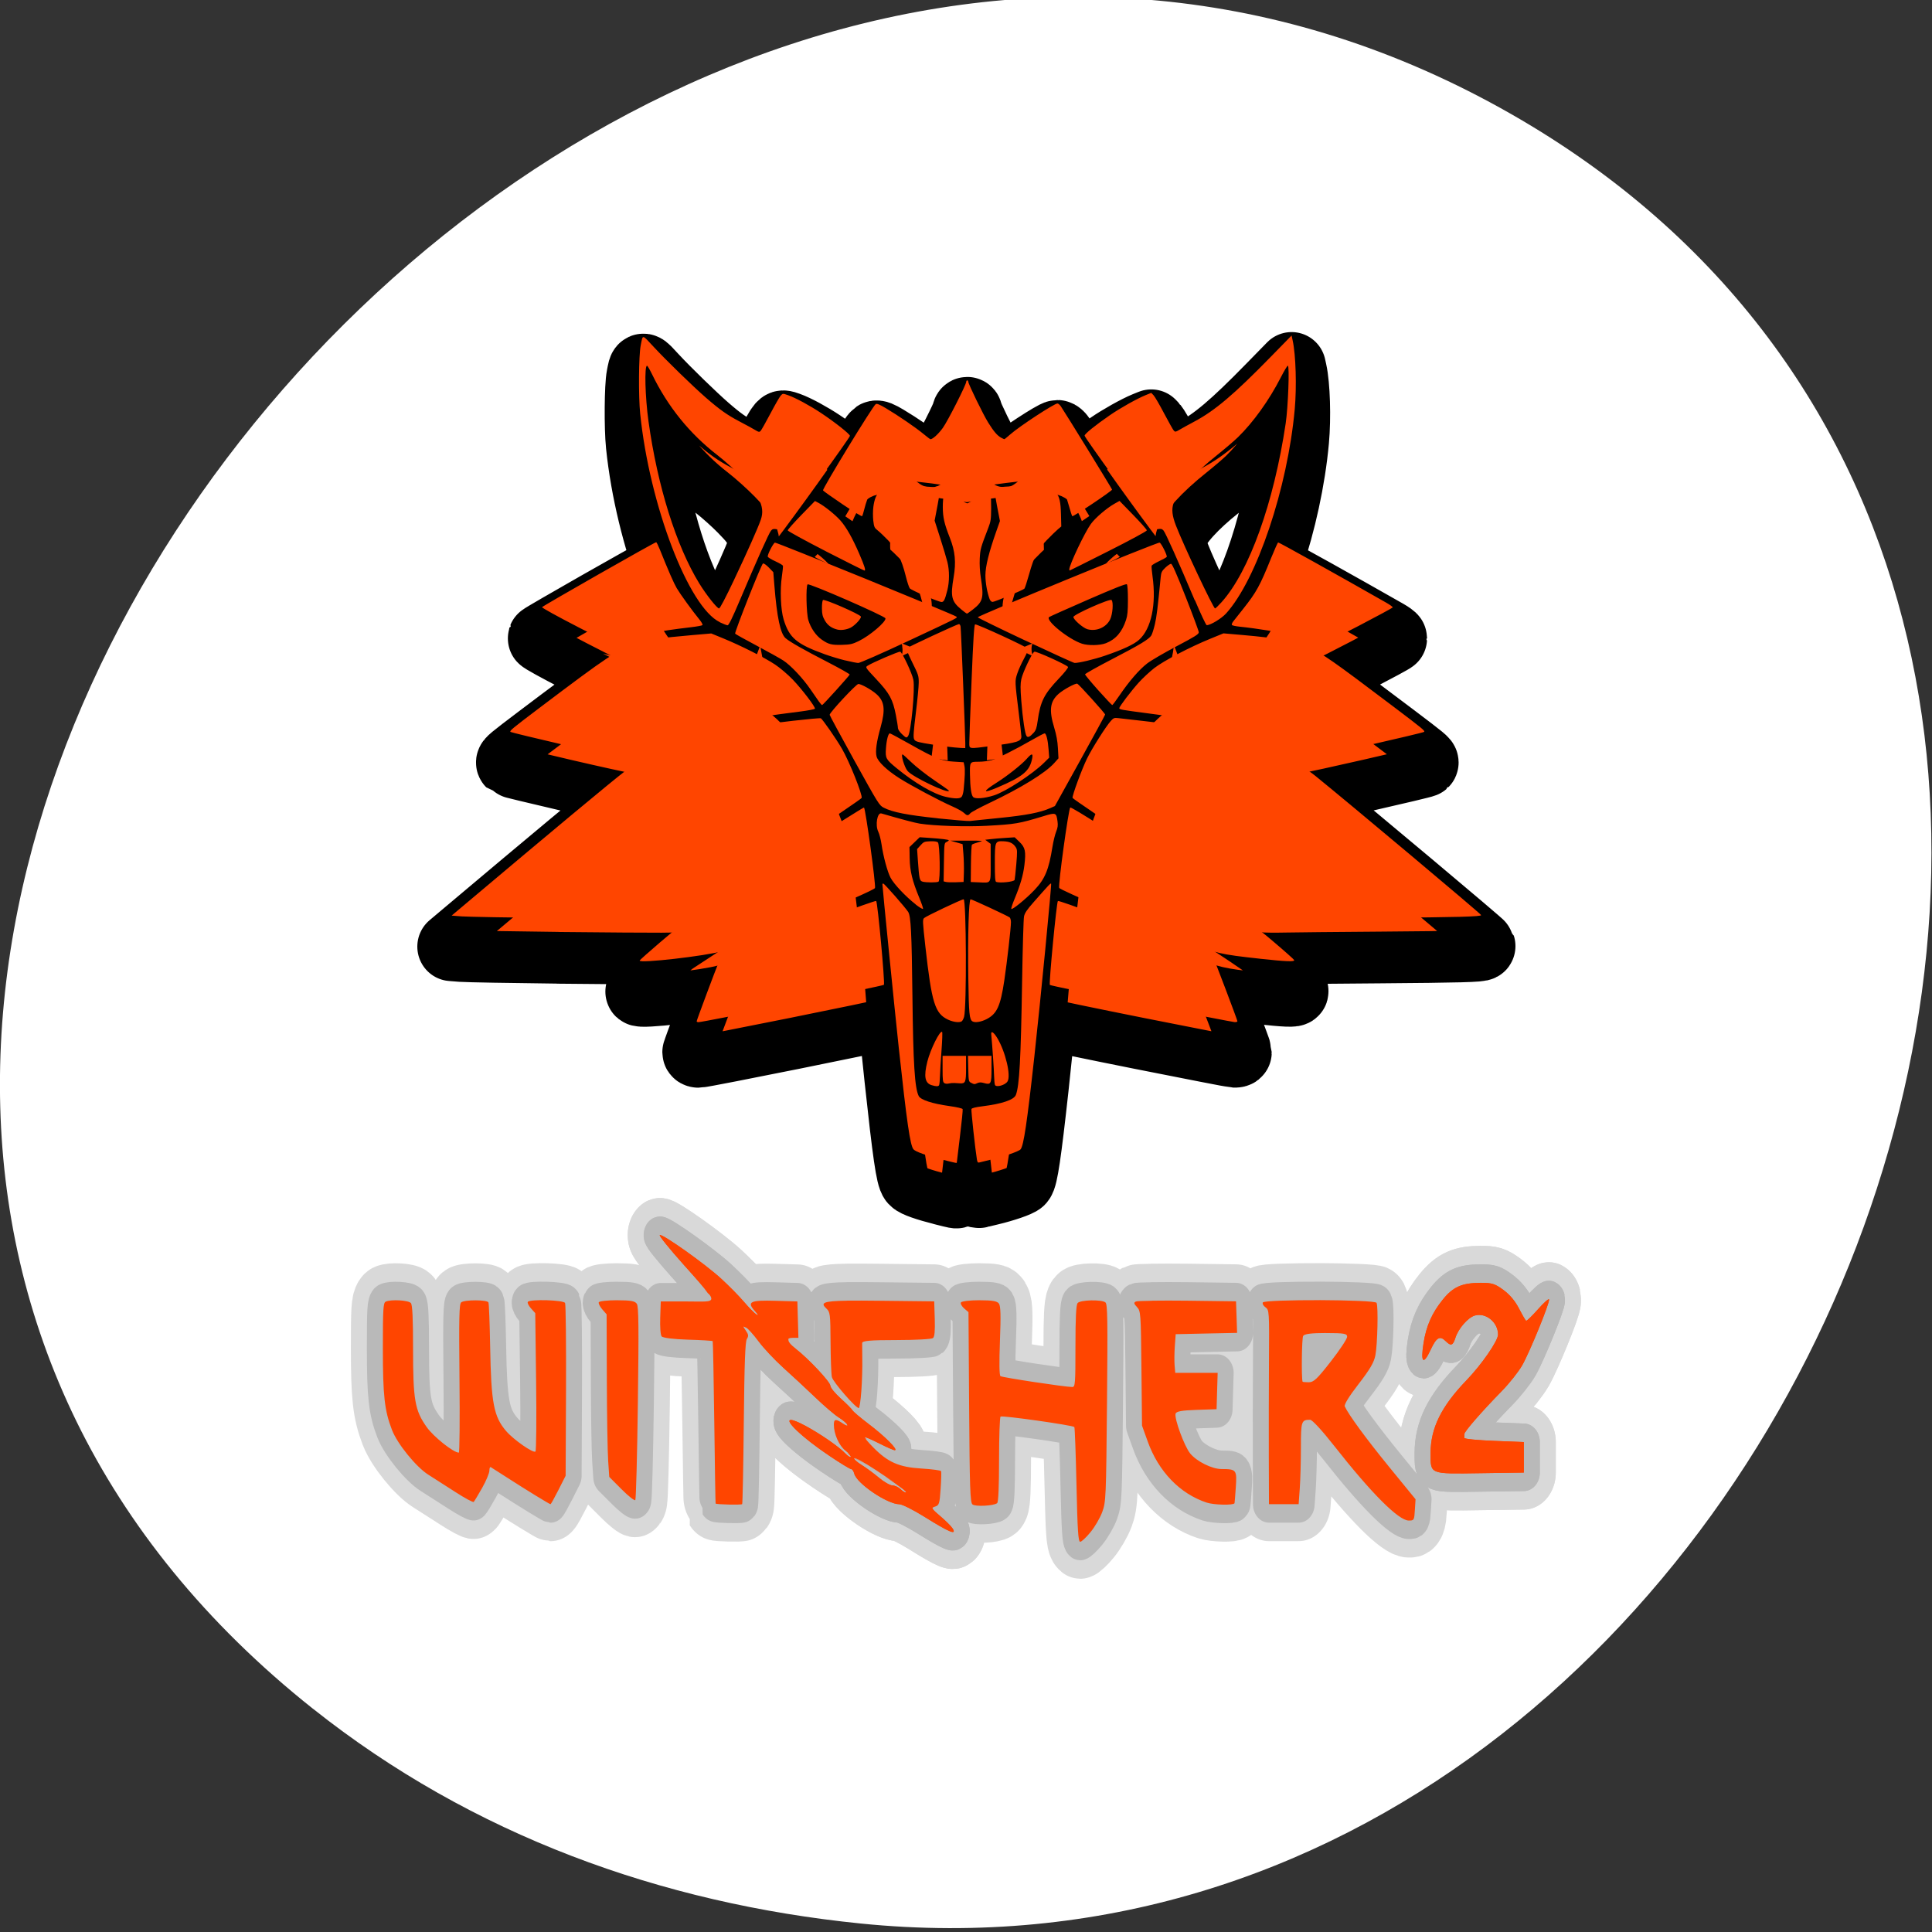 <svg xmlns="http://www.w3.org/2000/svg" xmlns:xlink="http://www.w3.org/1999/xlink" viewBox="0 0 256 256"><rect x="0" y="0" width="256" height="256" fill="#333333" stroke="none"/><defs><path id="0" d="m 23.323 30.91 c -0.484 -0.121 -0.8 -0.232 -0.862 -0.302 -0.097 -0.11 -0.194 -0.771 -0.431 -2.956 -0.114 -1.046 -0.476 -4.654 -0.476 -4.739 0 -0.009 0.012 -0.015 0.026 -0.015 0.032 0 0.651 0.703 0.727 0.825 0.077 0.125 0.101 0.602 0.122 2.424 0.022 1.977 0.067 2.682 0.183 2.913 0.056 0.112 0.394 0.222 0.896 0.292 0.221 0.031 0.377 0.067 0.385 0.089 0.008 0.02 -0.027 0.372 -0.078 0.782 -0.05 0.41 -0.092 0.753 -0.092 0.764 0 0.025 0.007 0.026 -0.401 -0.076 z m 0.986 -0.004 c -0.05 -0.299 -0.173 -1.43 -0.16 -1.467 0.011 -0.029 0.113 -0.055 0.323 -0.081 0.571 -0.071 0.918 -0.188 0.972 -0.33 0.103 -0.271 0.144 -1.01 0.182 -3.327 0.016 -0.947 0.04 -1.779 0.055 -1.849 0.02 -0.098 0.083 -0.192 0.276 -0.41 0.446 -0.505 0.498 -0.56 0.514 -0.543 0.019 0.02 -0.311 3.41 -0.488 5.01 -0.213 1.929 -0.313 2.597 -0.403 2.699 -0.054 0.061 -0.49 0.21 -0.89 0.304 -0.147 0.035 -0.289 0.069 -0.316 0.077 -0.036 0.011 -0.053 -0.011 -0.065 -0.085 z m -1.319 -2.16 c -0.198 -0.059 -0.234 -0.256 -0.126 -0.684 0.091 -0.361 0.372 -0.921 0.431 -0.86 0.011 0.011 0.004 0.244 -0.017 0.518 -0.021 0.273 -0.041 0.609 -0.045 0.745 -0.004 0.137 -0.016 0.264 -0.027 0.282 -0.023 0.039 -0.084 0.038 -0.216 -0.001 z m 1.846 -0.003 c -0.012 -0.02 -0.024 -0.14 -0.027 -0.267 -0.004 -0.183 -0.048 -0.828 -0.083 -1.206 -0.011 -0.113 0.073 -0.062 0.175 0.107 0.241 0.399 0.406 1.094 0.299 1.261 -0.068 0.107 -0.32 0.178 -0.365 0.104 z m -1.476 -0.057 c -0.045 -0.028 -0.052 -0.082 -0.052 -0.411 v -0.379 h 0.342 h 0.342 v 0.362 c 0 0.397 -0.018 0.443 -0.172 0.435 -0.044 -0.003 -0.121 -0.007 -0.17 -0.01 -0.049 -0.003 -0.123 0.004 -0.164 0.015 -0.041 0.011 -0.098 0.007 -0.126 -0.011 z m 0.78 -0.008 c -0.072 -0.038 -0.075 -0.048 -0.083 -0.411 l -0.009 -0.372 h 0.343 h 0.343 v 0.38 c 0 0.437 -0.017 0.467 -0.223 0.408 -0.08 -0.023 -0.134 -0.022 -0.184 0.001 -0.088 0.041 -0.096 0.041 -0.187 -0.007 z m -7.998 -1.787 c 0 -0.029 0.554 -1.505 0.643 -1.714 0.028 -0.066 0.08 -0.125 0.126 -0.144 0.043 -0.018 0.473 -0.174 0.955 -0.349 0.482 -0.174 1.463 -0.54 2.18 -0.812 0.72 -0.274 1.314 -0.483 1.327 -0.469 0.044 0.048 0.26 2.388 0.225 2.432 -0.027 0.034 -5.266 1.084 -5.407 1.084 -0.027 0 -0.05 -0.013 -0.05 -0.029 z m 7.327 -0.045 c -0.385 -0.179 -0.478 -0.48 -0.664 -2.136 -0.079 -0.706 -0.082 -0.765 -0.037 -0.811 0.052 -0.052 1.095 -0.545 1.153 -0.545 0.079 0.001 0.091 3.147 0.013 3.411 -0.017 0.057 -0.048 0.116 -0.069 0.129 -0.068 0.044 -0.243 0.023 -0.396 -0.048 z m 0.71 0.05 c -0.091 -0.059 -0.106 -0.218 -0.121 -1.241 -0.018 -1.267 0.012 -2.301 0.067 -2.301 0.042 0 1.079 0.48 1.138 0.526 0.02 0.016 0.037 0.078 0.037 0.138 0 0.166 -0.113 1.154 -0.193 1.686 -0.113 0.753 -0.215 0.973 -0.522 1.129 -0.159 0.08 -0.335 0.107 -0.405 0.062 z m 4.92 -0.505 c -1.451 -0.288 -2.65 -0.536 -2.665 -0.553 -0.032 -0.035 0.194 -2.392 0.234 -2.434 0.015 -0.015 0.532 0.166 1.209 0.424 0.651 0.248 1.663 0.626 2.249 0.839 0.586 0.214 1.072 0.396 1.081 0.405 0.022 0.023 0.693 1.785 0.693 1.82 0 0.016 -0.037 0.027 -0.082 0.025 -0.045 -0.002 -1.269 -0.239 -2.719 -0.526 z m -14.618 -1.26 c 0.014 -0.04 1.135 -0.996 1.275 -1.088 1.66 -1.089 5.243 -3.371 5.262 -3.351 0.048 0.051 0.35 2.254 0.32 2.335 -0.036 0.096 -3.756 1.626 -4.456 1.832 -0.472 0.14 -2.433 0.362 -2.401 0.272 z m 18.06 -0.055 c -1.129 -0.122 -1.281 -0.157 -2.185 -0.503 -1.261 -0.482 -3.627 -1.487 -3.65 -1.55 -0.033 -0.088 0.269 -2.273 0.322 -2.331 0.014 -0.015 0.4 0.215 0.881 0.526 4.68 3.02 4.427 2.85 5.05 3.372 0.318 0.268 0.585 0.505 0.594 0.526 0.023 0.055 -0.231 0.045 -1.01 -0.039 z m -20.44 -1.176 c -1.382 -0.015 -2.644 -0.038 -2.806 -0.05 l -0.294 -0.023 l 0.383 -0.321 c 2.566 -2.152 4.257 -3.554 4.679 -3.876 0.254 -0.195 0.895 -0.53 1.397 -0.733 0.695 -0.28 1.207 -0.411 2.177 -0.554 0.716 -0.106 2.072 -0.259 2.122 -0.239 0.046 0.018 0.448 0.594 0.617 0.884 0.214 0.366 0.605 1.34 0.573 1.426 -0.021 0.057 -3.921 2.636 -4.909 3.248 l -0.411 0.254 l -0.509 0.007 c -0.28 0.003 -1.639 -0.007 -3.02 -0.021 z m 20.455 0.007 c -0.169 -0.017 -0.233 -0.044 -0.505 -0.214 -1.043 -0.65 -4.934 -3.226 -4.955 -3.28 -0.019 -0.052 0.265 -0.823 0.423 -1.145 0.141 -0.288 0.552 -0.934 0.692 -1.088 0.079 -0.087 0.101 -0.095 0.218 -0.081 0.071 0.009 0.377 0.043 0.679 0.077 1.311 0.145 2.23 0.301 2.784 0.472 0.862 0.266 1.771 0.717 2.289 1.134 0.981 0.791 4.808 3.987 4.821 4.03 0.015 0.045 -0.667 0.063 -2.952 0.08 -1.226 0.009 -2.471 0.021 -2.765 0.027 -0.294 0.007 -0.622 0.003 -0.728 -0.009 z m -10.03 -0.404 c -0.292 -0.226 -0.639 -0.592 -0.735 -0.776 -0.092 -0.177 -0.21 -0.61 -0.263 -0.972 -0.02 -0.134 -0.062 -0.298 -0.095 -0.364 -0.093 -0.19 -0.028 -0.561 0.092 -0.527 0.592 0.171 0.975 0.272 1.119 0.295 0.419 0.066 1.344 0.096 1.953 0.063 0.837 -0.046 0.931 -0.062 1.657 -0.281 0.357 -0.108 0.369 -0.104 0.404 0.157 0.015 0.112 0.006 0.181 -0.041 0.295 -0.033 0.082 -0.081 0.279 -0.107 0.438 -0.108 0.669 -0.217 0.931 -0.521 1.25 -0.247 0.259 -0.663 0.597 -0.678 0.55 -0.007 -0.02 0.036 -0.148 0.093 -0.285 0.168 -0.4 0.252 -0.688 0.288 -0.981 0.049 -0.401 0.025 -0.514 -0.144 -0.676 l -0.139 -0.133 l -0.268 0.017 c -0.147 0.009 -0.34 0.025 -0.429 0.036 l -0.161 0.019 l 0.079 0.059 l 0.079 0.059 v 0.545 c 0 0.633 0.029 0.587 -0.357 0.571 l -0.223 -0.009 l 0.005 -0.529 c 0.003 -0.291 0.016 -0.54 0.03 -0.555 0.014 -0.014 0.099 -0.047 0.189 -0.071 0.162 -0.045 0.159 -0.045 -0.327 -0.045 h -0.491 l 0.178 0.051 l 0.178 0.051 l 0.023 0.274 c 0.013 0.151 0.019 0.398 0.015 0.548 l -0.009 0.274 l -0.223 0.009 c -0.122 0.005 -0.253 0.001 -0.291 -0.009 l -0.068 -0.017 l 0.009 -0.555 c 0.009 -0.543 0.01 -0.556 0.075 -0.586 0.037 -0.017 0.067 -0.039 0.067 -0.049 0 -0.021 -0.209 -0.047 -0.595 -0.073 l -0.253 -0.017 l -0.149 0.143 l -0.149 0.143 l 0.006 0.323 c 0.006 0.37 0.077 0.659 0.278 1.142 0.067 0.161 0.118 0.308 0.112 0.326 -0.006 0.018 -0.104 -0.04 -0.218 -0.128 z m 0.194 -0.663 c -0.083 -0.024 -0.094 -0.077 -0.134 -0.641 l -0.021 -0.301 l 0.1 -0.11 c 0.092 -0.102 0.114 -0.111 0.284 -0.117 0.119 -0.005 0.198 0.008 0.223 0.033 0.057 0.058 0.074 1.102 0.018 1.138 -0.046 0.03 -0.364 0.029 -0.47 -0.001 z m 2.148 0.008 c -0.028 -0.011 -0.037 -0.149 -0.037 -0.54 0 -0.635 0.005 -0.646 0.253 -0.637 0.181 0.007 0.282 0.056 0.359 0.177 0.043 0.067 0.044 0.12 0.013 0.491 -0.02 0.229 -0.042 0.433 -0.049 0.453 -0.021 0.056 -0.435 0.099 -0.538 0.056 z m -1.702 -1.844 c -0.879 -0.091 -1.319 -0.176 -1.572 -0.307 -0.131 -0.067 -0.152 -0.1 -0.855 -1.364 -0.396 -0.712 -0.721 -1.311 -0.722 -1.33 -0.003 -0.064 0.774 -0.895 0.837 -0.895 0.082 0 0.382 0.167 0.524 0.292 0.238 0.209 0.269 0.448 0.124 0.961 -0.118 0.417 -0.158 0.7 -0.118 0.85 0.04 0.152 0.297 0.397 0.661 0.628 0.328 0.209 1.182 0.662 1.546 0.82 0.143 0.062 0.294 0.146 0.336 0.186 0.093 0.088 0.124 0.091 0.188 0.014 0.027 -0.033 0.28 -0.168 0.563 -0.302 0.908 -0.429 1.626 -0.868 1.882 -1.153 l 0.125 -0.139 l -0.016 -0.294 c -0.011 -0.205 -0.044 -0.385 -0.109 -0.598 -0.155 -0.51 -0.123 -0.756 0.129 -0.979 0.141 -0.124 0.491 -0.314 0.545 -0.294 0.047 0.017 0.811 0.861 0.811 0.895 0 0.014 -0.329 0.617 -0.732 1.34 l -0.732 1.314 l -0.138 0.061 c -0.292 0.128 -0.701 0.207 -1.476 0.284 -0.425 0.042 -0.813 0.082 -0.862 0.088 -0.049 0.007 -0.47 -0.028 -0.937 -0.076 z m 0.24 -0.621 c -0.353 -0.078 -0.908 -0.4 -1.436 -0.831 -0.316 -0.258 -0.333 -0.29 -0.312 -0.578 0.017 -0.244 0.067 -0.433 0.114 -0.433 0.015 0 0.261 0.132 0.548 0.292 0.781 0.438 0.946 0.505 1.305 0.527 l 0.297 0.019 l 0.023 0.107 c 0.021 0.1 0.014 0.314 -0.024 0.693 -0.009 0.088 -0.036 0.181 -0.061 0.206 -0.054 0.056 -0.2 0.055 -0.454 -0.002 z m 0.087 -0.18 c 0 -0.008 -0.191 -0.143 -0.425 -0.301 -0.234 -0.158 -0.533 -0.392 -0.666 -0.519 -0.132 -0.128 -0.249 -0.232 -0.259 -0.232 -0.059 0 0.051 0.367 0.143 0.479 0.144 0.175 1.207 0.68 1.207 0.574 z m 0.706 0.185 c -0.056 -0.057 -0.087 -0.276 -0.093 -0.651 -0.006 -0.374 -0.006 -0.373 0.257 -0.373 0.12 0 0.291 -0.022 0.38 -0.048 0.179 -0.053 0.684 -0.306 1.181 -0.59 0.178 -0.102 0.338 -0.185 0.357 -0.185 0.048 0 0.096 0.193 0.116 0.466 l 0.018 0.238 l -0.147 0.145 c -0.333 0.329 -1.122 0.842 -1.46 0.949 -0.28 0.089 -0.548 0.111 -0.608 0.049 z m 0.711 -0.279 c 0.751 -0.319 0.939 -0.477 1.01 -0.847 0.027 -0.149 -0.017 -0.145 -0.157 0.014 -0.146 0.166 -0.567 0.499 -0.883 0.697 -0.421 0.265 -0.407 0.322 0.034 0.135 z m -12.559 -1.216 c -0.887 -0.205 -1.622 -0.382 -1.634 -0.394 -0.032 -0.032 0.039 -0.091 0.838 -0.693 2.02 -1.518 2.237 -1.663 2.81 -1.849 0.445 -0.145 0.684 -0.183 1.644 -0.266 l 0.558 -0.048 l 0.348 0.142 c 0.513 0.209 1.215 0.562 1.514 0.761 0.146 0.097 0.373 0.29 0.515 0.437 0.268 0.279 0.66 0.791 0.644 0.842 -0.006 0.017 -0.203 0.054 -0.439 0.084 -1.535 0.192 -2.557 0.37 -3.04 0.53 -0.348 0.115 -1.061 0.416 -1.608 0.678 -0.215 0.103 -0.359 0.154 -0.431 0.152 -0.059 -0.002 -0.833 -0.171 -1.72 -0.376 z m 21.265 0.255 c -0.436 -0.217 -1.334 -0.599 -1.665 -0.708 -0.513 -0.169 -1.137 -0.281 -2.646 -0.478 -0.803 -0.105 -0.847 -0.113 -0.847 -0.152 0 -0.048 0.345 -0.5 0.568 -0.745 0.116 -0.128 0.319 -0.315 0.45 -0.417 0.272 -0.21 1.026 -0.604 1.622 -0.847 l 0.395 -0.161 l 0.557 0.048 c 1.038 0.09 1.435 0.168 1.959 0.383 0.36 0.148 0.664 0.359 2.448 1.702 0.847 0.638 0.914 0.693 0.883 0.725 -0.031 0.032 -3.294 0.772 -3.395 0.77 -0.049 -0.001 -0.196 -0.055 -0.327 -0.12 z m -10.227 -0.229 c -0.18 -0.022 -0.452 -0.063 -0.604 -0.091 -0.239 -0.044 -0.282 -0.061 -0.309 -0.123 -0.025 -0.056 -0.012 -0.233 0.052 -0.751 0.046 -0.373 0.085 -0.772 0.085 -0.885 0.001 -0.195 -0.01 -0.229 -0.187 -0.584 -0.103 -0.208 -0.18 -0.39 -0.171 -0.406 0.019 -0.032 1.481 -0.708 1.531 -0.708 0.018 0 0.039 0.031 0.046 0.069 0.014 0.072 0.139 3.173 0.138 3.398 l -0.001 0.13 l -0.126 -0.004 c -0.07 -0.002 -0.274 -0.022 -0.453 -0.044 z m 0.698 -0.112 c -0.001 -0.088 0.029 -0.892 0.065 -1.786 0.049 -1.215 0.076 -1.63 0.103 -1.641 0.048 -0.019 1.528 0.66 1.547 0.71 0.008 0.02 -0.046 0.146 -0.12 0.28 -0.074 0.133 -0.163 0.33 -0.198 0.437 -0.072 0.219 -0.072 0.206 0.048 1.178 0.04 0.323 0.072 0.613 0.072 0.645 0 0.144 -0.116 0.18 -0.869 0.276 -0.689 0.088 -0.647 0.094 -0.648 -0.099 z m -1.969 -0.25 c -0.062 -0.059 -0.111 -0.134 -0.111 -0.17 0 -0.036 -0.027 -0.205 -0.06 -0.375 -0.089 -0.457 -0.183 -0.63 -0.568 -1.039 -0.325 -0.346 -0.326 -0.349 -0.258 -0.393 0.145 -0.094 0.915 -0.423 0.953 -0.408 0.061 0.024 0.344 0.624 0.382 0.811 0.054 0.264 -0.067 1.53 -0.156 1.64 -0.046 0.056 -0.056 0.052 -0.181 -0.065 z m 3.639 0.065 c -0.047 -0.058 -0.113 -0.494 -0.155 -1.02 -0.029 -0.373 -0.029 -0.5 0.001 -0.637 0.043 -0.195 0.317 -0.768 0.38 -0.793 0.052 -0.021 0.961 0.389 0.981 0.443 0.009 0.023 -0.106 0.167 -0.267 0.335 -0.431 0.451 -0.541 0.668 -0.618 1.228 -0.028 0.204 -0.051 0.273 -0.114 0.342 -0.109 0.12 -0.169 0.15 -0.208 0.102 z m -6.05 -1 c -0.039 -0.054 -0.15 -0.214 -0.247 -0.355 -0.225 -0.327 -0.575 -0.697 -0.791 -0.838 -0.093 -0.061 -0.444 -0.255 -0.78 -0.433 -0.336 -0.177 -0.617 -0.334 -0.626 -0.347 -0.023 -0.038 0.766 -2.02 0.811 -2.036 0.023 -0.009 0.098 0.043 0.171 0.118 l 0.13 0.134 l 0.031 0.381 c 0.075 0.93 0.176 1.404 0.327 1.534 0.128 0.11 0.517 0.33 1.244 0.703 0.348 0.179 0.629 0.337 0.624 0.352 -0.015 0.042 -0.78 0.885 -0.803 0.885 -0.011 0 -0.053 -0.044 -0.091 -0.099 z m 8.139 -0.33 c -0.212 -0.236 -0.386 -0.444 -0.386 -0.463 0 -0.019 0.348 -0.213 0.773 -0.433 0.826 -0.426 1.085 -0.582 1.157 -0.694 0.025 -0.039 0.071 -0.184 0.104 -0.323 0.051 -0.218 0.082 -0.466 0.17 -1.37 0.014 -0.139 0.032 -0.176 0.135 -0.274 0.066 -0.062 0.141 -0.113 0.166 -0.113 0.033 0 0.155 0.273 0.427 0.96 0.209 0.528 0.381 0.99 0.382 1.026 0.001 0.056 -0.1 0.119 -0.652 0.409 -0.36 0.189 -0.744 0.412 -0.854 0.497 -0.231 0.178 -0.527 0.52 -0.803 0.924 -0.106 0.155 -0.201 0.282 -0.213 0.282 -0.011 0 -0.194 -0.193 -0.407 -0.429 z m -7.372 -0.866 c -0.164 -0.039 -0.433 -0.12 -0.599 -0.18 -0.825 -0.297 -1.035 -0.473 -1.199 -1.01 -0.086 -0.281 -0.11 -0.864 -0.051 -1.249 0.023 -0.151 0.036 -0.29 0.03 -0.309 -0.007 -0.019 -0.105 -0.076 -0.219 -0.128 -0.114 -0.051 -0.214 -0.112 -0.222 -0.134 -0.018 -0.048 0.155 -0.387 0.208 -0.408 0.039 -0.015 5.233 2.093 5.284 2.145 0.04 0.041 0.137 -0.008 -1.431 0.723 -0.743 0.346 -1.378 0.624 -1.423 0.623 -0.044 -0.001 -0.214 -0.034 -0.377 -0.074 z m 0.386 -0.56 c 0.326 -0.156 0.804 -0.561 0.783 -0.662 -0.013 -0.065 -2.228 -1.027 -2.269 -0.985 -0.053 0.055 -0.037 0.843 0.022 1.037 0.07 0.231 0.219 0.447 0.392 0.567 0.196 0.136 0.287 0.159 0.597 0.15 0.231 -0.007 0.296 -0.021 0.475 -0.107 z m -0.624 -0.337 c -0.17 -0.044 -0.281 -0.126 -0.361 -0.266 -0.065 -0.114 -0.081 -0.181 -0.083 -0.349 -0.001 -0.114 0.012 -0.222 0.03 -0.24 0.039 -0.04 1.079 0.412 1.105 0.479 0.02 0.052 -0.178 0.264 -0.302 0.324 -0.123 0.059 -0.28 0.08 -0.389 0.052 z m 5.488 0.322 c -0.759 -0.355 -1.385 -0.66 -1.39 -0.677 -0.013 -0.04 5.243 -2.188 5.299 -2.166 0.051 0.02 0.229 0.377 0.207 0.414 -0.009 0.015 -0.109 0.071 -0.222 0.124 -0.113 0.054 -0.211 0.113 -0.218 0.132 -0.007 0.019 0.005 0.158 0.026 0.309 0.114 0.815 -0.036 1.519 -0.391 1.839 -0.149 0.135 -0.472 0.284 -0.995 0.462 -0.318 0.108 -0.772 0.216 -0.887 0.21 -0.027 -0.001 -0.67 -0.293 -1.429 -0.648 z m 2.343 0.075 c 0.287 -0.112 0.471 -0.324 0.587 -0.675 0.043 -0.131 0.055 -0.258 0.055 -0.585 0 -0.248 -0.012 -0.43 -0.031 -0.449 -0.021 -0.022 -0.369 0.115 -1.13 0.445 -0.604 0.262 -1.115 0.49 -1.135 0.505 -0.119 0.094 0.562 0.644 0.958 0.773 0.182 0.059 0.525 0.052 0.695 -0.014 z m -0.539 -0.406 c -0.128 -0.036 -0.409 -0.28 -0.408 -0.355 0 -0.07 1.065 -0.541 1.112 -0.492 0.058 0.06 0.034 0.404 -0.04 0.559 -0.111 0.234 -0.402 0.361 -0.664 0.288 z m -14.859 -0.071 c -0.574 -0.294 -1.039 -0.549 -1.033 -0.568 0.01 -0.031 3.281 -1.885 3.326 -1.885 0.011 0 0.058 0.093 0.104 0.206 0.251 0.622 0.408 0.98 0.495 1.128 0.101 0.171 0.455 0.658 0.659 0.906 0.066 0.08 0.105 0.152 0.089 0.166 -0.015 0.014 -0.167 0.041 -0.339 0.061 -0.989 0.115 -1.442 0.211 -1.964 0.415 -0.149 0.058 -0.275 0.106 -0.281 0.106 -0.007 0 -0.481 -0.24 -1.055 -0.534 z m 21.362 0.423 c -0.147 -0.059 -0.388 -0.14 -0.535 -0.18 -0.256 -0.07 -1.065 -0.2 -1.524 -0.245 -0.119 -0.012 -0.224 -0.034 -0.234 -0.051 -0.01 -0.016 0.008 -0.061 0.038 -0.1 0.031 -0.039 0.158 -0.198 0.283 -0.355 0.397 -0.499 0.492 -0.669 0.83 -1.503 0.095 -0.234 0.184 -0.43 0.198 -0.435 0.02 -0.007 1.749 0.952 3.153 1.749 0.102 0.058 0.186 0.118 0.186 0.134 0 0.028 -1.946 1.039 -2.066 1.074 -0.034 0.01 -0.176 -0.029 -0.327 -0.09 z m -17.214 -0.556 c -0.911 -0.434 -2.047 -3.392 -2.321 -6.04 -0.053 -0.512 -0.044 -1.702 0.015 -1.991 c 0.066 -0.323 0.03 -0.328 0.382 0.049 0.369 0.396 1.138 1.14 1.515 1.467 0.408 0.353 0.62 0.503 0.989 0.696 0.188 0.098 0.392 0.209 0.454 0.247 0.098 0.06 0.117 0.063 0.154 0.024 0.023 -0.024 0.151 -0.25 0.284 -0.501 0.133 -0.251 0.269 -0.487 0.302 -0.523 0.06 -0.066 0.061 -0.066 0.22 -0.01 0.221 0.078 0.629 0.298 0.964 0.52 0.404 0.268 0.833 0.607 0.833 0.657 0 0.054 -1.711 2.401 -1.888 2.591 -0.121 0.129 -0.136 0.137 -0.244 0.118 -0.093 -0.016 -0.125 -0.009 -0.168 0.041 -0.057 0.065 -0.415 0.859 -0.91 2.023 -0.216 0.508 -0.322 0.723 -0.355 0.722 -0.026 -0.001 -0.127 -0.04 -0.225 -0.086 z m 0.415 -1.23 c 0.386 -0.811 0.696 -1.504 0.778 -1.741 0.072 -0.207 0.053 -0.383 -0.068 -0.632 -0.089 -0.183 -0.176 -0.294 -0.468 -0.592 -0.198 -0.202 -0.526 -0.495 -0.731 -0.653 -0.805 -0.619 -1.445 -1.407 -1.9 -2.34 -0.067 -0.138 -0.134 -0.251 -0.148 -0.251 -0.08 0 -0.055 0.913 0.043 1.615 0.263 1.88 0.807 3.609 1.48 4.701 0.2 0.325 0.517 0.724 0.576 0.724 0.027 0 0.193 -0.315 0.438 -0.83 z m 13.424 0.594 c -0.48 -1.131 -0.852 -1.958 -0.91 -2.023 -0.043 -0.048 -0.075 -0.056 -0.168 -0.04 -0.108 0.019 -0.123 0.011 -0.246 -0.121 -0.185 -0.198 -1.886 -2.534 -1.886 -2.59 0 -0.051 0.31 -0.301 0.737 -0.594 0.304 -0.209 0.795 -0.482 1.045 -0.583 l 0.161 -0.065 l 0.067 0.07 c 0.037 0.039 0.176 0.276 0.308 0.527 0.133 0.251 0.261 0.477 0.284 0.501 0.038 0.039 0.057 0.036 0.155 -0.023 0.062 -0.037 0.266 -0.149 0.454 -0.249 0.585 -0.31 1.148 -0.785 2.205 -1.862 l 0.616 -0.627 l 0.031 0.14 c 0.093 0.416 0.121 1.34 0.061 1.999 -0.21 2.294 -1.105 4.938 -2 5.923 -0.136 0.149 -0.454 0.34 -0.565 0.34 -0.02 0 -0.174 -0.326 -0.343 -0.724 z m 0.783 0.054 c 0.805 -0.891 1.522 -2.883 1.867 -5.182 0.071 -0.473 0.116 -1.676 0.063 -1.676 -0.017 0 -0.111 0.155 -0.208 0.345 -0.334 0.652 -0.799 1.297 -1.246 1.73 -0.114 0.11 -0.387 0.342 -0.606 0.516 -0.681 0.539 -1.164 1.069 -1.272 1.399 -0.06 0.183 -0.04 0.36 0.072 0.649 0.227 0.583 1.09 2.402 1.139 2.402 0.014 0 0.1 -0.082 0.19 -0.182 z m -7.589 0.21 c -0.282 -0.229 -0.317 -0.374 -0.221 -0.927 0.076 -0.439 0.046 -0.758 -0.109 -1.147 -0.162 -0.408 -0.205 -0.595 -0.206 -0.895 0 -0.281 0.042 -0.472 0.105 -0.472 0.024 0 0.159 0.082 0.301 0.183 0.142 0.101 0.279 0.183 0.304 0.183 0.026 0 0.163 -0.082 0.305 -0.183 0.142 -0.101 0.279 -0.183 0.304 -0.183 0.07 0 0.092 0.13 0.09 0.518 -0.002 0.306 -0.012 0.377 -0.082 0.556 -0.225 0.581 -0.235 0.616 -0.25 0.891 -0.009 0.175 0.003 0.382 0.033 0.571 0.09 0.565 0.061 0.681 -0.228 0.905 -0.088 0.068 -0.168 0.124 -0.178 0.124 -0.009 0 -0.086 -0.056 -0.17 -0.124 z m -1.048 -0.389 c -0.224 -0.095 -0.426 -0.193 -0.449 -0.219 -0.023 -0.025 -0.076 -0.187 -0.119 -0.36 -0.119 -0.478 -0.273 -0.787 -0.516 -1.037 -0.112 -0.115 -0.248 -0.244 -0.304 -0.287 -0.092 -0.071 -0.104 -0.099 -0.126 -0.283 -0.013 -0.113 -0.012 -0.292 0.003 -0.401 0.061 -0.439 0.202 -0.548 0.764 -0.587 0.362 -0.026 1.131 0.008 1.172 0.051 0.013 0.014 -0.016 0.23 -0.064 0.482 l -0.087 0.457 l 0.162 0.503 c 0.089 0.277 0.184 0.592 0.211 0.701 0.061 0.243 0.06 0.565 -0.001 0.808 -0.074 0.29 -0.104 0.351 -0.175 0.348 -0.035 -0.001 -0.247 -0.08 -0.471 -0.175 z m 1.88 0.102 c -0.077 -0.208 -0.126 -0.482 -0.126 -0.702 0.001 -0.261 0.1 -0.661 0.317 -1.274 l 0.106 -0.299 l -0.089 -0.462 c -0.051 -0.264 -0.077 -0.474 -0.063 -0.489 0.047 -0.048 0.859 -0.083 1.203 -0.052 0.607 0.054 0.711 0.167 0.727 0.786 l 0.01 0.374 l -0.099 0.083 c -0.055 0.046 -0.202 0.188 -0.327 0.317 -0.27 0.277 -0.363 0.459 -0.516 1 -0.058 0.208 -0.118 0.39 -0.133 0.405 -0.042 0.043 -0.865 0.384 -0.927 0.384 -0.032 0 -0.067 -0.032 -0.083 -0.076 z m -4.783 -1.402 c -0.607 -0.31 -1.104 -0.581 -1.104 -0.602 0 -0.022 0.179 -0.222 0.397 -0.446 l 0.397 -0.406 l 0.101 0.053 c 0.173 0.09 0.494 0.347 0.642 0.514 0.169 0.191 0.348 0.505 0.545 0.957 0.157 0.362 0.199 0.494 0.155 0.494 -0.016 0 -0.526 -0.253 -1.133 -0.563 z m 7.101 0.531 c 0 -0.13 0.451 -1.076 0.629 -1.319 0.13 -0.178 0.46 -0.459 0.685 -0.585 l 0.15 -0.084 l 0.398 0.407 c 0.219 0.224 0.398 0.425 0.398 0.448 0 0.023 -0.482 0.283 -1.118 0.602 -0.615 0.309 -1.123 0.562 -1.13 0.562 -0.007 0 -0.012 -0.014 -0.012 -0.032 z m -6.603 -1.887 c -0.301 -0.202 -0.559 -0.384 -0.573 -0.405 -0.027 -0.041 1.449 -2.447 1.535 -2.503 0.034 -0.022 0.11 0.008 0.294 0.117 0.358 0.212 0.872 0.561 1.093 0.744 0.105 0.087 0.199 0.157 0.208 0.157 0.066 0 0.233 -0.152 0.36 -0.327 0.143 -0.197 0.683 -1.256 0.683 -1.34 0 -0.022 0.013 -0.04 0.03 -0.04 0.016 0 0.03 0.018 0.03 0.039 0 0.065 0.435 0.954 0.582 1.188 0.161 0.257 0.264 0.376 0.375 0.436 0.044 0.024 0.087 0.043 0.094 0.043 0.008 0 0.085 -0.063 0.172 -0.139 0.271 -0.238 1.283 -0.897 1.376 -0.897 0.023 0 0.068 0.038 0.099 0.084 0.128 0.186 1.492 2.393 1.492 2.414 0 0.04 -1.138 0.797 -1.16 0.772 -0.012 -0.014 -0.057 -0.154 -0.101 -0.312 -0.14 -0.508 -0.3 -0.73 -0.532 -0.737 -0.449 -0.014 -1 0.035 -1.937 0.173 l -0.504 0.075 l -0.492 -0.075 c -0.753 -0.114 -1.301 -0.169 -1.692 -0.169 -0.34 0 -0.36 0.004 -0.448 0.079 -0.111 0.096 -0.273 0.438 -0.345 0.728 -0.029 0.117 -0.062 0.224 -0.073 0.237 -0.011 0.013 -0.266 -0.141 -0.568 -0.343 z"/><path id="1" d="m 14.549 21.816 c -0.032 0.012 0.296 0.362 0.727 0.779 0.433 0.419 0.647 0.631 0.756 0.771 0.02 0.014 0.028 0.021 0.049 0.035 0.347 0.247 0.683 0.582 1.088 0.867 0.013 0.003 0.015 0 0.045 0.012 0.059 0.023 0.232 0.19 0.387 0.371 0.154 0.181 0.5 0.499 0.768 0.707 0.268 0.208 0.709 0.562 0.98 0.787 0.271 0.225 0.597 0.467 0.723 0.535 0.126 0.068 0.245 0.155 0.266 0.193 0.003 0.006 -0.021 -0.008 -0.021 -0.004 0.299 0.226 0.474 0.331 0.617 0.4 -0.01 -0.013 -0.063 -0.06 -0.061 -0.063 0.01 -0.011 0.21 0.061 0.443 0.164 0.234 0.103 0.454 0.187 0.49 0.186 0.116 -0.004 -0.308 -0.372 -0.799 -0.693 -0.263 -0.172 -0.492 -0.341 -0.51 -0.373 -0.018 -0.032 -0.178 -0.172 -0.357 -0.311 -0.179 -0.139 -0.324 -0.294 -0.324 -0.344 0 -0.099 -0.667 -0.714 -1.064 -0.982 -0.177 -0.119 -0.244 -0.198 -0.229 -0.246 -0.31 -0.196 -0.657 -0.421 -0.951 -0.668 0.004 0.012 -0.003 0.016 -0.035 -0.002 -0.063 -0.034 -0.236 -0.187 -0.385 -0.338 -0.148 -0.151 -0.468 -0.432 -0.709 -0.623 -0.493 -0.391 -1.804 -1.196 -1.893 -1.162 z m 25.33 1.273 v 0.002 c -0.567 0.002 -0.839 0.105 -1.156 0.443 -0.337 0.36 -0.514 0.706 -0.598 1.17 -0.094 0.518 -0.005 0.589 0.219 0.174 0.181 -0.336 0.286 -0.388 0.469 -0.23 0.158 0.136 0.221 0.117 0.297 -0.092 0.089 -0.245 0.387 -0.541 0.6 -0.594 0.341 -0.085 0.717 0.182 0.717 0.508 0 0.168 -0.503 0.797 -0.975 1.221 -0.777 0.697 -1.107 1.277 -1.107 1.941 0 0.573 -0.046 0.557 1.525 0.537 l 1.352 -0.016 v -0.406 v -0.408 l -0.918 -0.031 c -0.505 -0.017 -0.918 -0.052 -0.918 -0.078 0 -0.026 0 -0.073 0 -0.105 0 -0.067 0.539 -0.602 1.162 -1.152 0.228 -0.202 0.506 -0.506 0.621 -0.678 0.227 -0.34 0.858 -1.674 0.832 -1.762 -0.008 -0.03 -0.164 0.09 -0.344 0.266 -0.18 0.176 -0.343 0.313 -0.363 0.305 -0.02 -0.008 -0.118 -0.155 -0.219 -0.324 -0.121 -0.204 -0.283 -0.371 -0.482 -0.498 -0.261 -0.167 -0.354 -0.192 -0.713 -0.191 z m -21.283 3.66 c -0.202 0.002 0.308 0.444 1.193 0.959 0.333 0.194 0.634 0.352 0.668 0.352 0.034 0 0.077 0.054 0.096 0.121 0.036 0.129 0.29 0.333 0.582 0.504 0.002 0.001 0.004 0.003 0.006 0.004 0.292 0.171 0.621 0.309 0.805 0.309 0.085 0 0.436 0.152 0.779 0.338 0.755 0.408 0.993 0.493 0.867 0.313 -0.003 -0.003 -0.007 -0.006 -0.01 -0.01 -0.045 -0.06 -0.207 -0.199 -0.369 -0.318 -0.163 -0.12 -0.229 -0.173 -0.236 -0.205 -0.36 -0.27 -0.908 -0.565 -1.471 -0.857 0.453 0.264 0.707 0.427 0.635 0.428 -0.032 0 -0.106 -0.041 -0.164 -0.092 -0.058 -0.05 -0.169 -0.094 -0.244 -0.096 -0.075 -0.002 -0.261 -0.091 -0.412 -0.201 -0.151 -0.11 -0.393 -0.266 -0.541 -0.346 -0.148 -0.079 -0.252 -0.161 -0.232 -0.184 0.012 -0.013 0.24 0.112 0.406 0.195 -0.154 -0.083 -0.341 -0.176 -0.469 -0.252 -0.062 -0.037 -0.093 -0.054 -0.152 -0.09 0.055 0.047 0.125 0.1 0.113 0.113 -0.017 0.019 -0.099 -0.026 -0.182 -0.102 c -0.19 -0.173 -0.762 -0.514 -1.215 -0.725 -0.239 -0.111 -0.386 -0.159 -0.453 -0.158 z"/><path id="2" d="m 14.549 21.815 c -0.032 0.012 0.295 0.364 0.726 0.781 1.136 1.099 1.121 0.991 0.136 0.991 h -0.832 l -0.017 0.432 c -0.009 0.253 0.008 0.46 0.043 0.499 0.035 0.04 0.366 0.077 0.809 0.088 0.412 0.01 0.758 0.029 0.768 0.04 0.009 0.011 0.032 0.987 0.049 2.17 0.017 1.183 0.036 2.156 0.041 2.163 0.02 0.027 0.798 0.042 0.82 0.016 0.013 -0.016 0.036 -0.993 0.05 -2.171 0.019 -1.601 0.043 -2.166 0.095 -2.237 0.057 -0.078 0.051 -0.118 -0.031 -0.222 -0.098 -0.123 -0.097 -0.125 0.006 -0.084 0.059 0.023 0.232 0.19 0.387 0.371 0.154 0.181 0.5 0.499 0.767 0.707 0.268 0.208 0.709 0.562 0.981 0.787 0.271 0.225 0.596 0.466 0.722 0.534 0.126 0.068 0.245 0.156 0.266 0.194 0.021 0.038 -0.038 0.025 -0.13 -0.029 -0.222 -0.131 -0.283 -0.125 -0.283 0.028 0 0.251 0.16 0.561 0.356 0.694 0.108 0.073 0.183 0.148 0.166 0.168 -0.017 0.019 -0.099 -0.027 -0.181 -0.102 -0.19 -0.173 -0.763 -0.515 -1.216 -0.725 -0.954 -0.442 -0.439 0.113 0.741 0.8 0.333 0.194 0.633 0.352 0.667 0.352 0.034 0 0.077 0.055 0.096 0.122 0.072 0.259 1.023 0.816 1.393 0.816 0.085 0 0.436 0.153 0.78 0.338 0.764 0.413 1 0.497 0.864 0.308 -0.041 -0.057 -0.211 -0.203 -0.377 -0.325 -0.284 -0.208 -0.293 -0.223 -0.164 -0.258 0.125 -0.034 0.14 -0.074 0.171 -0.472 0.019 -0.239 0.025 -0.452 0.015 -0.474 -0.011 -0.021 -0.285 -0.053 -0.61 -0.07 -0.688 -0.036 -1.032 -0.166 -1.483 -0.562 -0.159 -0.14 -0.28 -0.264 -0.27 -0.276 0.01 -0.011 0.21 0.063 0.443 0.165 0.234 0.103 0.454 0.186 0.489 0.184 0.116 -0.004 -0.306 -0.371 -0.798 -0.692 -0.263 -0.172 -0.492 -0.341 -0.51 -0.373 -0.018 -0.032 -0.178 -0.172 -0.357 -0.31 -0.179 -0.139 -0.326 -0.293 -0.326 -0.343 0 -0.099 -0.665 -0.715 -1.063 -0.983 -0.293 -0.198 -0.322 -0.298 -0.086 -0.298 h 0.166 l -0.016 -0.486 l -0.016 -0.485 l -0.681 -0.017 c -0.777 -0.02 -0.887 0.027 -0.633 0.273 0.102 0.098 0.12 0.135 0.049 0.096 -0.063 -0.034 -0.235 -0.186 -0.384 -0.337 -0.148 -0.151 -0.467 -0.431 -0.709 -0.622 -0.493 -0.391 -1.805 -1.197 -1.894 -1.164 z m 25.33 1.275 c -0.567 0.002 -0.84 0.106 -1.157 0.445 -0.337 0.36 -0.513 0.705 -0.597 1.169 -0.094 0.518 -0.005 0.588 0.218 0.173 0.181 -0.336 0.286 -0.387 0.469 -0.229 0.158 0.136 0.223 0.116 0.298 -0.093 0.089 -0.245 0.386 -0.54 0.598 -0.593 0.341 -0.085 0.717 0.181 0.717 0.507 0 0.168 -0.503 0.798 -0.975 1.222 -0.777 0.697 -1.108 1.276 -1.108 1.941 0 0.573 -0.046 0.557 1.526 0.537 l 1.352 -0.017 v -0.407 v -0.407 l -0.918 -0.031 c -0.505 -0.017 -0.918 -0.052 -0.918 -0.078 0 -0.026 0 -0.073 0 -0.106 0 -0.067 0.538 -0.601 1.162 -1.152 0.228 -0.202 0.508 -0.506 0.622 -0.678 0.227 -0.34 0.856 -1.675 0.831 -1.762 -0.008 -0.03 -0.163 0.09 -0.343 0.266 -0.18 0.176 -0.343 0.312 -0.363 0.304 -0.02 -0.008 -0.119 -0.154 -0.219 -0.323 -0.121 -0.204 -0.284 -0.372 -0.483 -0.499 -0.261 -0.167 -0.353 -0.191 -0.712 -0.19 z m -4.959 0.462 c -0.866 -0.002 -1.732 0.018 -1.756 0.062 -0.018 0.033 0.02 0.091 0.084 0.13 0.113 0.069 0.116 0.104 0.106 1.426 -0.005 0.746 -0.008 1.912 -0.005 2.591 l 0.005 1.235 h 0.458 h 0.458 l 0.035 -0.422 c 0.019 -0.232 0.035 -0.722 0.035 -1.088 0 -0.706 0.014 -0.742 0.284 -0.742 0.066 0 0.367 0.283 0.75 0.704 1.14 1.255 1.977 1.981 2.292 1.985 0.166 0.002 0.173 -0.009 0.192 -0.283 l 0.021 -0.285 l -0.805 -0.852 c -0.714 -0.756 -1.262 -1.402 -1.38 -1.626 -0.025 -0.048 0.133 -0.269 0.424 -0.594 0.353 -0.394 0.478 -0.578 0.521 -0.768 0.066 -0.293 0.092 -1.299 0.037 -1.401 -0.024 -0.045 -0.889 -0.07 -1.755 -0.073 z m -23.861 0.002 c -0.273 -0.007 -0.549 0.005 -0.583 0.044 -0.021 0.024 0.022 0.101 0.095 0.172 l 0.133 0.128 l 0.027 1.831 c 0.015 1.01 0.005 1.845 -0.021 1.863 -0.069 0.049 -0.674 -0.315 -0.901 -0.543 -0.388 -0.389 -0.467 -0.75 -0.497 -2.264 -0.013 -0.614 -0.036 -1.141 -0.053 -1.173 -0.039 -0.073 -0.74 -0.074 -0.841 -0.001 -0.062 0.045 -0.071 0.403 -0.053 2.032 0.013 1.088 0.004 1.978 -0.02 1.978 -0.165 0 -0.779 -0.422 -0.991 -0.681 -0.367 -0.447 -0.422 -0.722 -0.422 -2.101 0 -0.798 -0.019 -1.156 -0.066 -1.208 -0.068 -0.078 -0.627 -0.105 -0.78 -0.038 -0.075 0.033 -0.086 0.202 -0.086 1.239 0 1.271 0.05 1.664 0.281 2.182 0.167 0.375 0.749 0.994 1.126 1.198 0.175 0.095 0.553 0.304 0.84 0.465 0.286 0.16 0.538 0.277 0.558 0.259 0.02 -0.018 0.137 -0.186 0.26 -0.374 0.123 -0.188 0.223 -0.395 0.223 -0.459 0 -0.064 0.019 -0.106 0.042 -0.095 0.023 0.011 0.251 0.137 0.507 0.28 0.588 0.328 1.307 0.709 1.338 0.709 0.013 0 0.123 -0.17 0.245 -0.379 l 0.222 -0.38 l 0.012 -2.268 c 0.006 -1.248 -0.007 -2.302 -0.029 -2.342 -0.022 -0.04 -0.292 -0.066 -0.566 -0.074 z m 2.174 0 c -0.296 0 -0.551 0.024 -0.567 0.054 -0.016 0.029 0.031 0.114 0.106 0.188 l 0.135 0.134 l 0.007 1.736 c 0.003 0.955 0.022 1.932 0.041 2.17 l 0.034 0.433 l 0.383 0.332 c 0.21 0.183 0.399 0.311 0.421 0.286 0.022 -0.025 0.058 -1.191 0.079 -2.592 0.031 -2.025 0.024 -2.567 -0.031 -2.644 -0.054 -0.075 -0.19 -0.096 -0.608 -0.096 z m 11.183 0 c -0.296 0 -0.554 0.027 -0.572 0.06 -0.018 0.033 0.028 0.104 0.101 0.159 l 0.133 0.099 l 0.02 2.533 c 0.017 2.164 0.032 2.543 0.102 2.597 0.084 0.065 0.659 0.04 0.763 -0.033 0.038 -0.027 0.059 -0.435 0.059 -1.16 0 -0.615 0.021 -1.133 0.046 -1.15 0.051 -0.036 2.237 0.232 2.278 0.279 0.015 0.017 0.044 0.712 0.066 1.546 c 0.031 1.219 0.054 1.516 0.115 1.516 c 0.041 0 0.184 -0.115 0.317 -0.256 0.134 -0.14 0.297 -0.382 0.362 -0.536 0.115 -0.271 0.12 -0.374 0.148 -2.911 0.024 -2.21 0.017 -2.637 -0.048 -2.684 -0.115 -0.083 -0.784 -0.069 -0.86 0.018 -0.046 0.053 -0.066 0.399 -0.066 1.157 0 0.989 -0.008 1.082 -0.096 1.082 -0.225 0 -2.168 -0.255 -2.219 -0.29 -0.036 -0.025 -0.041 -0.352 -0.016 -0.939 0.03 -0.676 0.022 -0.923 -0.028 -0.993 -0.051 -0.07 -0.197 -0.093 -0.605 -0.093 z m -4.079 0.012 c -0.766 0.009 -0.832 0.061 -0.644 0.211 0.114 0.091 0.122 0.147 0.127 0.891 0.003 0.437 0.021 0.858 0.041 0.936 0.032 0.129 0.734 0.828 0.831 0.828 0.023 0 0.058 -0.208 0.079 -0.462 0.021 -0.254 0.034 -0.627 0.029 -0.829 -0.004 -0.202 -0.006 -0.402 -0.004 -0.445 0.003 -0.06 0.255 -0.079 1.06 -0.079 0.58 0 1.087 -0.024 1.126 -0.053 0.05 -0.037 0.066 -0.186 0.055 -0.515 l -0.017 -0.465 l -1.669 -0.016 c -0.427 -0.004 -0.761 -0.006 -1.016 -0.003 z m 9.408 0.002 c -0.288 0.003 -0.478 0.01 -0.501 0.021 -0.069 0.03 -0.062 0.056 0.036 0.147 0.115 0.107 0.119 0.159 0.137 1.637 l 0.018 1.527 l 0.176 0.423 c 0.333 0.803 0.994 1.395 1.819 1.631 0.225 0.064 0.815 0.076 0.861 0.018 0.003 -0.004 0.021 -0.195 0.039 -0.423 0.037 -0.47 0.02 -0.489 -0.44 -0.49 -0.298 -0.001 -0.767 -0.203 -0.969 -0.417 -0.179 -0.19 -0.494 -0.931 -0.45 -1.06 0.021 -0.062 0.189 -0.089 0.647 -0.102 l 0.619 -0.018 l 0.016 -0.485 l 0.017 -0.485 h -0.655 h -0.654 l -0.02 -0.203 c -0.011 -0.112 -0.007 -0.344 0.007 -0.516 l 0.027 -0.313 l 0.947 -0.018 l 0.948 -0.017 l -0.016 -0.421 l -0.017 -0.421 l -1.506 -0.017 c -0.414 -0.005 -0.801 -0.003 -1.089 0 z m 5.371 0.862 c 0.562 0 0.651 0.014 0.651 0.1 0 0.055 -0.227 0.351 -0.503 0.657 -0.428 0.474 -0.529 0.556 -0.685 0.556 -0.101 0 -0.185 -0.007 -0.188 -0.016 -0.039 -0.113 -0.024 -1.161 0.018 -1.22 0.039 -0.055 0.253 -0.078 0.708 -0.078 z m -14.569 3.335 c 0.019 -0.022 0.325 0.124 0.679 0.325 0.71 0.402 1 0.593 0.915 0.593 -0.032 0 -0.106 -0.041 -0.164 -0.092 -0.058 -0.05 -0.168 -0.093 -0.244 -0.095 -0.075 -0.002 -0.26 -0.092 -0.411 -0.202 -0.151 -0.11 -0.395 -0.266 -0.542 -0.345 -0.148 -0.079 -0.252 -0.162 -0.233 -0.184 z"/></defs><g transform="translate(3.523 -797.79)"><path d="m 60.23 1005.73 c -88.14 -67.851 24.775 -207.84 119.74 -158.24 89.47 46.731 33.06 188.91 -64.06 179.39 -20.263 -1.985 -39.496 -8.696 -55.674 -21.15 z" transform="matrix(1.303 0 0 1.345 -40.525 -328.49)" style="fill:#fff;color:#000"/><g transform="matrix(4.547 0 0 4.568 15.393 810.27)" style="fill:#ff4500"><g style="stroke:#000;stroke-linecap:round;stroke-linejoin:round"><g transform="translate(0 0.9)"><use xlink:href="#0" style="opacity:0.15;stroke-width:2"/><use xlink:href="#0" style="opacity:0.15"/></g><g transform="matrix(0.944 0 0 1.087 1.333 9.381)" style="opacity:0.15;stroke-width:1.974"><use xlink:href="#2"/><use xlink:href="#1"/></g><g transform="matrix(0.944 0 0 1.087 1.333 9.381)" style="opacity:0.15;stroke-width:0.987"><use xlink:href="#2"/><use xlink:href="#1"/></g></g><g transform="matrix(0.944 0 0 1.087 1.333 9.381)"><use xlink:href="#2"/><use xlink:href="#1"/></g><use xlink:href="#0"/></g></g></svg>